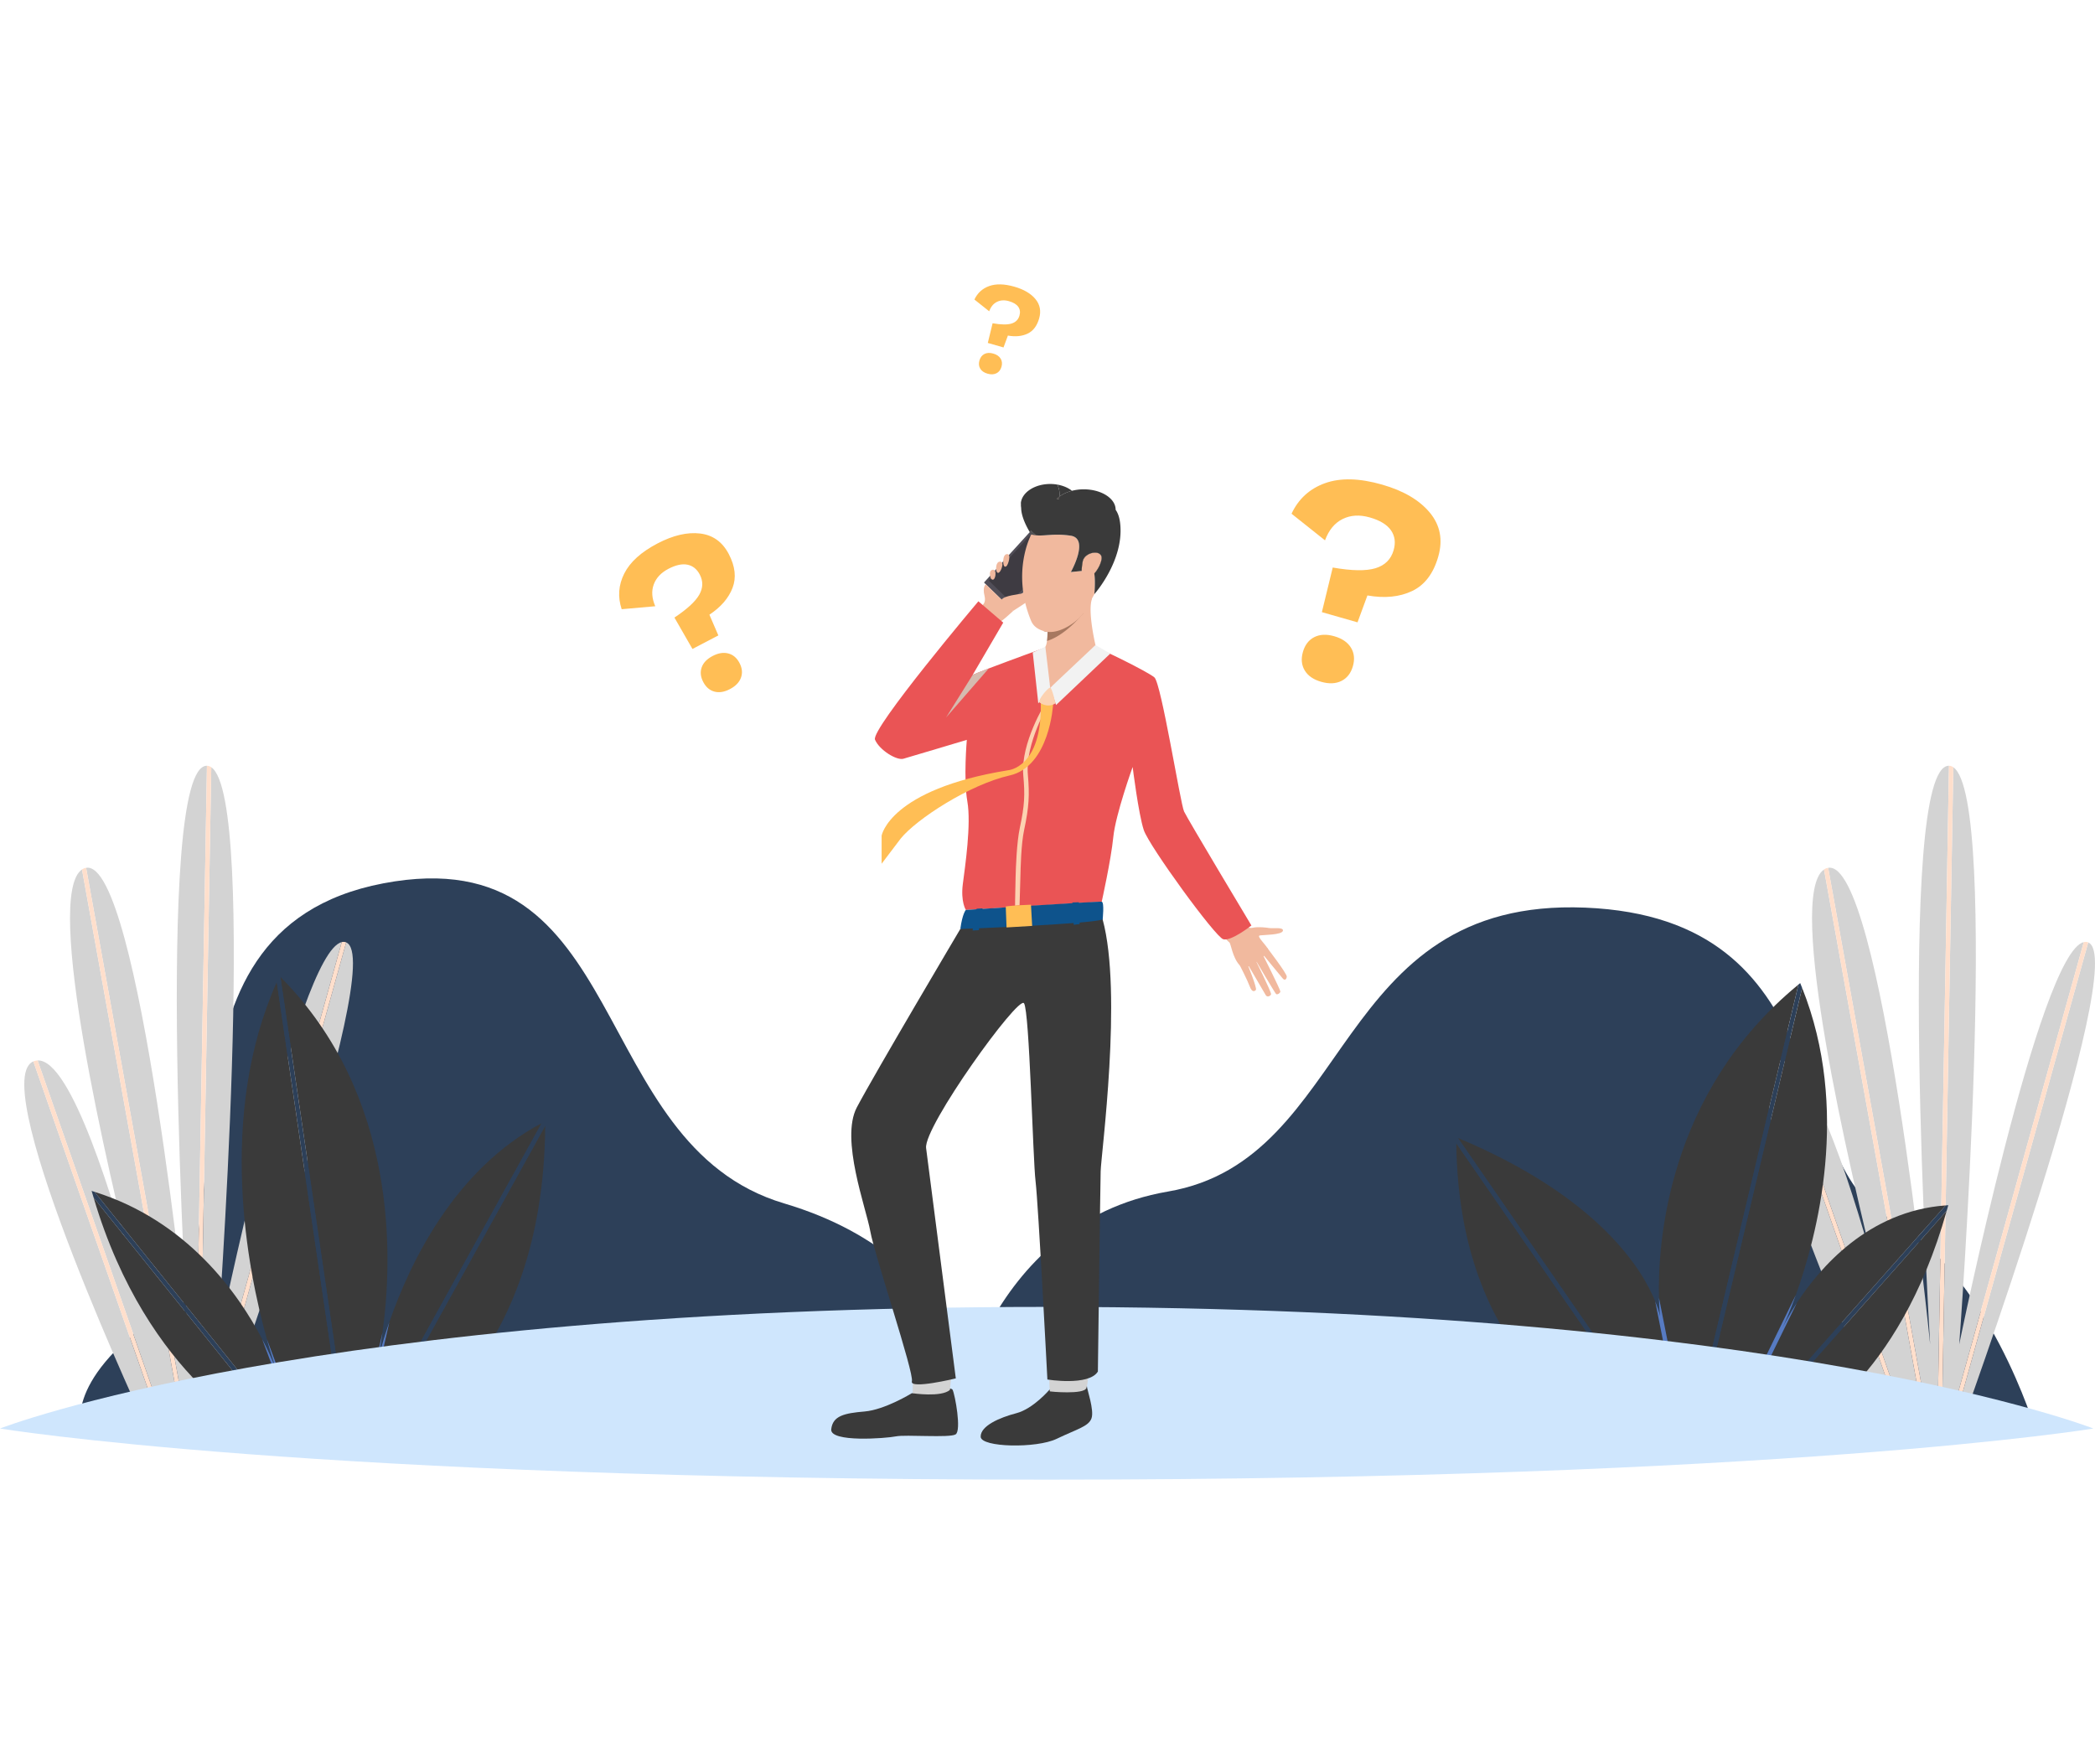 <svg xmlns="http://www.w3.org/2000/svg" enable-background="new 0 0 500 421" viewBox="0 0 500 421" id="contact-us-for-help"><path fill="#2d4059" d="M227.121 341.454s7.318-49.475 51.657-57.083c44.338-7.604 38.975-70.244 99.555-67.754 60.581 2.495 48.097 60.773 72.204 73.86 24.106 13.091 35.298 50.977 35.298 50.977H227.121z"></path><path fill="#2d4059" d="M234.693 341.454s0-40.117-47.544-54.245c-47.545-14.127-36.225-87.711-95.657-76.391-59.431 11.32-30.564 86.6-53.77 103.014-23.206 16.414-18.113 27.621-18.113 27.621h215.084z"></path><path fill="#d3d3d3" d="m467.594 341.673-1.796.032 32.58-116.783c10.166 4.083-30.784 116.751-30.784 116.751zM455.79 341.879l-31.057-88.793c8.048-.392 18.457 34.324 23.304 52.33 1.631 6.498 2.709 10.532 2.709 10.532s-1.016-4.245-2.709-10.532c-6.522-26.012-21.913-91.674-12.709-97.904l24.242 134.302-3.78.065zM463.415 341.746l2.768-158.633c11.217 7.592 1.411 137.736 1.411 137.736s19.077-93.503 29.728-96.002l-32.607 116.875-1.3.024z"></path><path fill="#9dadec" d="M448.036 305.416c1.694 6.286 2.709 10.532 2.709 10.532s-1.077-4.034-2.709-10.532z"></path><path fill="#d3d3d3" d="m460.624 341.796-24.31-134.68c12.716-2.211 24.344 113.733 24.344 113.733s-8.425-138.091 4.459-138.091c.011 0 .021.004.033.004l-2.775 159.003-1.751.031zM451.242 341.956s-38.653-82.637-27.751-88.526c.075-.04.151-.063.226-.097l30.977 88.566-3.452.057z"></path><path fill="#ffdfcc" d="m464.714 341.721 32.607-116.875c.341-.083.673-.07.996.043.022.006.039.026.061.032l-32.58 116.783-1.084.017zM462.375 341.764l2.775-159.003c.363.007.707.13 1.034.351l-2.768 158.633-1.041.019zM459.57 341.815l-24.242-134.302c.175-.117.358-.216.552-.292.145-.054.289-.076.434-.104l24.31 134.68-1.054.018zM454.694 341.899l-30.977-88.566c.334-.149.673-.23 1.016-.246l31.057 88.793-1.096.019z"></path><path fill="#d3d3d3" d="m44.864 341.796-24.309-134.68c12.716-2.209 24.344 113.733 24.344 113.733s-8.424-138.091 4.46-138.091c.011 0 .021.004.032.004l-2.773 159.003-1.754.031zM40.03 341.879 8.975 253.086c8.046-.394 18.455 34.324 23.305 52.33 1.63 6.498 2.707 10.532 2.707 10.532s-1.015-4.245-2.707-10.532c-6.523-26.012-21.914-91.677-12.709-97.904l24.242 134.302-3.783.065z"></path><path fill="#9dadec" d="M32.28 305.416c1.693 6.286 2.707 10.532 2.707 10.532s-1.077-4.034-2.707-10.532z"></path><path fill="#d3d3d3" d="M35.483 341.956S-3.168 259.319 7.734 253.43c.075-.04.15-.063.225-.099l30.979 88.568-3.455.057zM51.836 341.673l-1.796.032 32.58-116.783c10.165 4.083-30.784 116.751-30.784 116.751zM47.658 341.746l2.769-158.633c11.216 7.592 1.41 137.736 1.41 137.736s19.076-93.503 29.727-96.002L48.957 341.721l-1.299.025z"></path><path fill="#ffdfcc" d="m48.957 341.721 32.607-116.875c.341-.083.673-.07.995.043.022.006.04.026.062.032l-32.58 116.783-1.084.017zM46.617 341.764l2.773-159.003c.364.007.708.13 1.036.351l-2.769 158.633-1.04.019zM43.812 341.815 19.571 207.512a2.86 2.86 0 0 1 .552-.292 2.34 2.34 0 0 1 .432-.104l24.309 134.68-1.052.019zM38.938 341.899 7.959 253.331a2.815 2.815 0 0 1 1.016-.245l31.055 88.793-1.092.02z"></path><path fill="#3a3a3a" d="M429.222 234.977 404.1 340.811l-2.004-.017-6.162-31.055c-.313-12.541 1.76-48.855 33.288-74.762zM429.643 341.032l-11.117-.094 46.082-51.974c-11.542 41.046-34.965 52.068-34.965 52.068zM464.353 287.687l-47.206 53.239-2.933-.029 14.594-29.883c5.471-8.41 17.084-21.988 35.545-23.327zM428.58 309.111l-15.518 31.778-7.897-.069 24.938-105.052c11.529 28.88 3.644 59.032-1.523 73.343zM383.656 340.634s-35.464-13.713-36.092-67.769l46.892 67.863-10.8-.094zM395.046 310.605l5.988 30.179-5.306-.044-47.781-69.152c33.762 14.125 44.106 31.6 47.099 39.017z"></path><path fill="#2d4059" d="M464.99 287.631c-.122.455-.255.886-.382 1.333l-46.082 51.974-1.379-.012 47.206-53.239c.214-.015.421-.043.637-.056zM429.643 234.627c.16.379.308.761.459 1.141L405.165 340.82l-1.066-.009 25.122-105.834c.144-.114.28-.233.422-.35zM347.946 271.587l47.781 69.152-1.272-.013-46.892-67.863c-.006-.481-.014-.959-.014-1.45.136.058.262.119.397.174z"></path><path fill="#577bc2" d="M425.431 316.894c-.222.479-.348.734-.348.734s.116-.262.348-.734z"></path><path fill="#577bc2" d="M425.431 316.894c-.232.472-.348.734-.348.734s.126-.254.348-.734c.523-1.065 1.639-3.209 3.377-5.88l-14.594 29.883-1.152-.009 15.518-31.778c-1.391 3.855-2.586 6.563-3.149 7.784zM396.198 314.209s-.193-1.626-.264-4.47l6.162 31.055-1.062-.01-5.988-30.179c.915 2.264 1.152 3.604 1.152 3.604z"></path><path fill="#3a3a3a" d="m91.275 318.088-5.529 24.355h-2.74L66.928 233.157c28.181 28.395 26.811 67.227 24.347 84.931zM129.264 268.077l-41.162 74.366H86.81l6.1-26.867c4.83-13.946 15.502-36.447 36.354-47.499zM95.447 342.443h-6.158l40.836-73.775c-.418 57.126-34.678 73.775-34.678 73.775zM63.238 342.443s-28.031-13.075-40.895-56.614l45.489 56.614h-4.594zM62.595 319.651l8.513 22.792h-1.944l-46.596-57.992c22.15 6.92 34.336 24.285 40.027 35.2zM66.055 234.376l15.899 108.067H72.22l-8.526-22.828c-4.698-16.827-11.838-53.229 2.361-85.239z"></path><path fill="#2d4059" d="M130.135 267.617c0 .353-.007.7-.009 1.051L89.29 342.443h-1.188l41.162-74.366c.288-.154.578-.31.871-.46zM66.706 232.929c.076.076.146.155.222.228l16.078 109.286h-1.052L66.055 234.376c.214-.481.428-.964.651-1.447zM22.568 284.451l46.596 57.992h-1.332l-45.489-56.614c-.16-.54-.327-1.064-.482-1.61.24.071.47.156.707.232z"></path><path fill="#577bc2" d="M90.087 325.01c-.405 1.633-.586 2.566-.586 2.566s.241-.906.586-2.566a111.577 111.577 0 0 1 2.823-9.434l-6.1 26.867h-1.064l5.529-24.355c-.41 2.938-.849 5.291-1.188 6.922z"></path><path fill="#577bc2" d="M90.087 325.01c-.345 1.66-.586 2.566-.586 2.566s.181-.933.586-2.566zM66.048 327.231c.412 1.194.658 1.831.658 1.831s-.215-.673-.658-1.831a134.206 134.206 0 0 1-2.354-7.616l8.526 22.828h-1.111l-8.513-22.792c1.698 3.253 2.817 5.924 3.452 7.58z"></path><path fill="#577bc2" d="M66.048 327.231c.444 1.158.658 1.831.658 1.831s-.247-.637-.658-1.831z"></path><path fill="#cfe6fd" d="M249.807 311.907c175.807 0 249.807 29.027 249.807 29.027s-74 12.199-249.807 12.199C73.999 353.133 0 340.934 0 340.934s73.999-29.027 249.807-29.027z"></path><path fill="#3a3a3a" d="M217.561 332.535s-6.351 3.919-11.22 4.334c-4.869.415-7.599 1.039-7.955 4.245-.356 3.205 13.12 2.167 15.435 1.692 2.316-.475 12.823.415 14.249-.475 1.425-.89-.119-9.379-.713-10.626-.593-1.248-9.796.83-9.796.83z"></path><path fill="#d3d3d3" d="m217.849 329.587-.019 2.933s6.833 1.019 8.888-.806l.263-2.74-9.132.613z"></path><path fill="#3a3a3a" d="M250.508 331.628s-3.888 4.595-7.937 5.649c-4.049 1.055-8.562 3.037-8.52 5.609.043 2.573 13.328 2.826 18.136.507 4.808-2.32 7.592-2.921 8.309-4.876.717-1.958-1.128-7.081-1.095-7.698.041-.763-8.893.809-8.893.809z"></path><path fill="#d3d3d3" d="M250.426 329.409s.058 2.624.139 2.665c.079.043 8.179.817 8.709-.809.464-1.423.405-3.107.405-3.107l-9.253 1.251z"></path><path fill="#3a3a3a" d="M229.19 221.716s-20.392 34.42-24.702 42.591c-3.991 7.573 2.251 24.056 3.212 29.515 1.003 5.704 10.501 33.849 9.932 35.841-.57 1.992 10.485-.69 10.485-.69s-6.424-49.934-7.088-54.964c-.664-5.03 22.037-36.557 23.367-34.565 1.327 1.992 2.096 37.024 2.76 42.525.664 5.505 2.818 47.269 2.818 47.269s9.867 1.615 12.049-1.896c0 0 .569-43.935.665-47.826.094-3.892 5.271-42.463.475-60.076-2.537-9.304-33.973 2.276-33.973 2.276z"></path><path fill="#514e58" d="m253.156 133.008-8.943 8.423-.107.106-3.394 3.195-1.663-1.623-3.766-3.647-.439-.439 1.463-1.61 1.105-1.211.319-.359 1.398-1.543.319-.346 1.331-1.477v-.013l4.991-5.47.292-.321.839.76.386.332 5.869 5.243z"></path><path fill="#3e3b42" d="m241.057 143.507 10.767-10.144-6.131-5.486-9.711 10.688z"></path><path fill="#f1b99e" d="M233.651 144.921s1.874-.449 1.321-2.695c-.552-2.243.312-2.758.312-2.758l6.527 6.326s-3.17 3.057-4.132 3.179c-.962.12-4.995-2.828-4.028-4.052z"></path><path fill="#f1b99e" d="M241.811 145.794s3.971-2.542 4.345-2.923c.375-.379 2.151-2.077 2.878-3.082.727-1.006-2.171-.758-3.012.285-.84 1.045-1.594 1.34-2.178 1.572-.583.229-4.101.437-4.799 1.469-.696 1.032 2.766 2.679 2.766 2.679zM236.512 138.107s.474.621.854-.099c.38-.721.349-2.38-.615-1.981-.967.399-.239 2.08-.239 2.08zM237.735 135.91s.166 1.227.766.674c.598-.552 1.198-2.606.156-2.553-1.045.051-.922 1.879-.922 1.879zM239.442 134.119s-.003 1.48.691 1.056c.522-.322 1.272-2.986.23-2.934-1.043.052-.921 1.878-.921 1.878zM295.212 220.086s2.317 1.643 3.708 1.343c1.392-.302 3.348-.054 3.958.056.816.145 3.608-.296 3.296.686-.313.982-4.593.93-5.514 1.088-.921.158 1.927 2.596 2.017 3.468.091.87-5.128 5.526-6.846 3.617-1.718-1.908-2.049-5.156-2.43-5.428-.382-.272-1.316-1.337-1.316-1.337l3.127-3.493z"></path><path fill="#f1b99e" d="M302.403 226.178s4.794 6.216 4.704 6.922c-.089.704-.501.967-.977.409-.477-.563-4.837-5.863-4.837-5.863s4.217 8.396 4.28 8.973c.036.338-.735.886-1.023.611-.288-.273-5.015-8.313-5.015-8.313s3.922 7.845 3.817 8.36c-.093.449-.917.804-1.253.245-.337-.557-4.45-7.6-4.45-7.6s2.444 5.921 2.082 6.339c-.222.255-.867.754-1.444-.796-.576-1.553-2.37-5.035-2.37-5.035l6.486-4.252z"></path><path fill="#ea5455" d="M298.666 220.878s-4.807 3.799-6.706 3.291c-1.898-.507-17.715-22.265-18.979-26.064-1.264-3.796-2.658-15.057-2.658-15.057s-4.083 11.31-4.622 16.752c-.54 5.439-2.762 15.405-2.762 15.405l-32.429 1.965s-1.267-1.984-.717-6.199c.547-4.219 2.03-14.277 1.08-19.686-.948-5.407-.127-14.71-.127-14.71s-13.564 4.069-15.145 4.511c-1.583.444-5.693-2.024-6.77-4.556-1.074-2.529 24.672-33.023 24.672-33.023l5.934 5.088-7.313 12.508c.246-.166 1.786-.78 3.852-1.57 5.045-1.925 13.218-4.892 13.218-4.892s11.514-.19 12.4-.061c.885.126 12.273 5.694 13.917 7.085 1.647 1.39 6.2 30.113 7.085 32.011.886 1.898 16.07 27.202 16.07 27.202z"></path><path fill="#0e538c" d="M230.51 217.168s-.809.827-1.32 4.549c0 0 30.651-1.134 33.972-2.274 0 0 .452-4.114-.224-4.238-.742-.139-32.428 1.963-32.428 1.963z"></path><path fill="#f1b99e" d="M261.594 154.579c-.317 1.391-10.945 9.551-10.945 9.551s-2.415-9.099-1.455-9.49c.376-.152.58-.864.69-1.669.103-.769.121-1.623.119-2.168 0-.338-.009-.557-.009-.557s1.428-1.285 3.237-2.81c3.161-2.668 7.485-6.059 7.374-4.583a1.316 1.316 0 0 1-.055.278c-.973 3.269 1.044 11.448 1.044 11.448z"></path><path fill="#f2f2f2" d="m249.491 154.359-3.013 1.358 1.324 12.146 2.846-3.732zM261.446 153.951l-10.798 10.18 1.395 4.133 12.939-12.278z"></path><path fill="#0e538c" d="M255.941 215.384s.332 4.232.303 5.326l1.428-.169s-.036-4.453-.206-5.213l-1.525.056zM233.082 216.882s-.834 3.756-.961 5.19l1.502-.074s.681-4.72.89-5.203l-1.431.087z"></path><path fill="#fcd2b1" d="M242.264 216.167c-.007-.037-.019-1.337.122-6.786.057-2.214.245-8.246 1.021-11.87 1.149-5.356 1.229-7.848.815-12.464-.697-7.752 5.314-17.279 5.342-17.382l.776.2c-.026.102-5.707 9.46-5.023 17.07.425 4.74.272 7.699-.888 13.112-.736 3.432-.845 9.145-.9 11.286-.136 5.282-.202 6.679-.195 6.716l-1.07.118z"></path><path fill="#ffbe55" d="M251.333 168.152s-.811 14.77-10.365 16.92c-9.553 2.151-22.268 10.438-26.001 15.057l-4.556 6.01v-6.707s1.899-11.024 30.178-15.603c0 0 8.113-.535 7.817-16.035 0 .001 2.982-.287 2.927.358z"></path><path fill="#a77860" d="m258.619 146.278-.001.001c-.021.024-.458.581-1.193 1.368-1.558 1.669-4.453 4.385-7.541 5.324.103-.769.121-1.623.119-2.168a4.5 4.5 0 0 1-.908-.183c.935-1.367 2.24-2.778 2.24-2.778l1.896-.405 5.388-1.159z"></path><path fill="#f1b99e" d="M262.885 133.566c-.253 1.251-.945 2.449-1.717 3.328.306 1.915.014 4.91.014 4.91-.2.361-.386.72-.572 1.052-.945 1.676-1.73 2.941-1.996 3.421 0 .013-.014.026-.027.04-.16.318-.585.799-1.158 1.331-1.65 1.516-4.658 3.459-7.426 3.153a3.555 3.555 0 0 1-.904-.186c-1.105-.334-2.383-.958-3.009-2.436a28.862 28.862 0 0 1-1.397-4.258v-.014a28.49 28.49 0 0 1-.466-2.422c0-.026-.013-.039-.013-.053-.04-.279-.067-.545-.094-.811-.731-6.388 1.092-11.085 1.771-12.564.146-.319.24-.492.24-.492s.279-.053.771-.132l.386.332c2.156.2 4.312-.493 8.212.08 4.605.664.079 8.677.079 8.677l2.583-.253c0-.704.106-1.503.239-2.236.438-2.449 5.003-3.049 4.484-.467z"></path><path fill="#515154" d="m246.901 127.432.386.332a6.11 6.11 0 0 1-1.157-.201s-.147-.212-.359-.571l.292-.321.838.761zM262.885 133.566c-.253 1.251-.945 2.449-1.717 3.328-.106-.693-.306-1.238-.612-1.464-1.185-.839-2.395.837-2.395.837 0-.704.106-1.503.239-2.236.439-2.447 5.004-3.047 4.485-.465z"></path><path fill="#f1b99e" d="M262.885 133.566c-.253 1.251-.945 2.449-1.717 3.328-.799.918-1.677 1.476-2.196 1.397-.613-.106-.811-.958-.811-2.024 0-.704.106-1.503.239-2.236.439-2.447 5.004-3.047 4.485-.465z"></path><path fill="#fcd2b1" d="M248.012 167.587s1.816 1.567 3.895.276c0 0-.784-3.605-1.259-3.733-.475-.124-2.868 2.802-2.636 3.457z"></path><path fill="#ffbe55" d="M246.053 215.914s-4.512.177-6.018.428l.192 5.001 6.109-.364-.283-5.065z"></path><path fill="#d5bbaf" d="m235.975 159.533-10.188 11.717 6.336-10.147c.247-.166 1.787-.78 3.852-1.57z"></path><path fill="#ffdfcc" d="M252.837 118.528a5.736 5.736 0 0 1-.094.533c-.185 0-.359.013-.518.013.185-.187.385-.372.612-.546z"></path><path fill="#ffdfcc" d="M252.837 118.528a5.736 5.736 0 0 1-.094.533c-.185 0-.359.013-.518.013.185-.187.385-.372.612-.546z"></path><path fill="#3a3a3a" d="M261.208 141.764c-.014.027-.027.04-.027.04s.292-2.994-.014-4.91c.772-.879 1.464-2.077 1.717-3.328.519-2.582-4.046-1.982-4.485.465-.133.733-.239 1.531-.239 2.236l-2.583.253s4.526-8.013-.079-8.677c-3.9-.573-6.055.12-8.212-.08l-.386-.332-.839-.76-.292.321c-.639-1.065-1.943-3.46-2.05-5.563 0-.066-.014-.146 0-.212-.027-.374-.027-.707-.027-1.012-.027-.04-.04-.08-.053-.12.24-2.555 3.287-4.577 7.014-4.577.572 0 1.144.053 1.677.146a4.92 4.92 0 0 1 .506 2.874 6.072 6.072 0 0 0-.612.545c.159 0 .333-.013.518-.013.041-.173.067-.345.094-.533.798-.613 1.823-1.091 3.007-1.397a11.234 11.234 0 0 1 2.822-.346c4.192 0 7.599 2.183 7.599 4.871v.014c.532.744.972 1.889 1.118 3.646.706 8.397-5.695 15.917-6.174 16.449z"></path><path fill="#3a3a3a" d="M243.694 120.205c0 .305 0 .638.027 1.012a2.613 2.613 0 0 1-.107-.786c0-.119 0-.226.026-.346.014.04.027.08.054.12zM252.225 119.073c.185-.186.385-.371.612-.545a5.736 5.736 0 0 1-.094.533c-.185-.001-.359.012-.518.012z"></path><path fill="#3a3a3a" d="M255.844 117.131c-1.184.306-2.209.784-3.007 1.397a4.917 4.917 0 0 0-.506-2.874c1.384.239 2.595.758 3.513 1.477z"></path><path fill="#ffbe55" d="M167.082 127.327c3.049.363 5.332 1.997 6.85 4.901 1.536 2.938 1.835 5.631.899 8.075-.936 2.446-2.777 4.58-5.522 6.404l2.135 4.947-6.179 3.23-4.304-7.492c3.032-2.014 5.005-3.832 5.923-5.449.916-1.62.96-3.222.13-4.809-.688-1.317-1.67-2.104-2.944-2.363-1.274-.258-2.791.073-4.546.99-1.756.917-2.923 2.163-3.499 3.731-.577 1.57-.457 3.302.362 5.196l-8.015.708c-.973-2.931-.769-5.768.614-8.512 1.381-2.744 4.032-5.14 7.949-7.188 3.714-1.941 7.096-2.729 10.147-2.369zm6.741 28.629c1.146.303 2.038 1.062 2.674 2.279.635 1.217.751 2.382.345 3.497-.407 1.115-1.285 2.025-2.635 2.731-1.351.707-2.591.903-3.721.593-1.131-.312-2.014-1.075-2.649-2.292-.635-1.216-.758-2.377-.371-3.484.389-1.106 1.26-2.013 2.611-2.72 1.349-.705 2.598-.907 3.746-.604zM341.244 122.342c2.486 2.999 3.159 6.498 2.016 10.496-1.155 4.045-3.233 6.783-6.231 8.214-2.999 1.431-6.558 1.783-10.675 1.058l-2.362 6.418-8.508-2.432 2.591-10.649c4.549.799 7.953.852 10.212.165 2.257-.687 3.699-2.124 4.324-4.31.518-1.812.303-3.395-.643-4.746-.946-1.353-2.629-2.373-5.045-3.064-2.418-.691-4.579-.565-6.481.375-1.903.939-3.306 2.638-4.209 5.094l-7.99-6.356c1.667-3.547 4.335-5.976 8.005-7.292 3.668-1.314 8.2-1.201 13.594.341 5.113 1.46 8.913 3.691 11.402 6.688zm-18.825 32.222c.788 1.282.945 2.761.466 4.434-.478 1.673-1.391 2.845-2.739 3.517-1.349.67-2.954.74-4.813.209-1.859-.533-3.172-1.436-3.939-2.711-.767-1.274-.912-2.75-.434-4.423.478-1.673 1.38-2.848 2.705-3.528 1.325-.676 2.917-.75 4.777-.218 1.86.531 3.185 1.439 3.977 2.72zM247.117 71.369c1.097 1.323 1.395 2.866.891 4.629-.51 1.785-1.427 2.993-2.75 3.624-1.323.633-2.894.787-4.71.468l-1.042 2.83-3.753-1.073 1.144-4.698c2.007.354 3.508.376 4.505.073.995-.302 1.632-.936 1.907-1.901.228-.8.134-1.497-.284-2.094-.418-.595-1.159-1.046-2.224-1.351-1.069-.305-2.02-.249-2.86.165-.84.414-1.46 1.164-1.856 2.249l-3.526-2.805c.736-1.564 1.914-2.636 3.531-3.216 1.618-.58 3.618-.531 5.999.15 2.255.643 3.931 1.626 5.028 2.95zm-8.306 14.214c.35.565.417 1.218.206 1.957-.21.739-.612 1.255-1.208 1.55-.595.296-1.303.328-2.123.093-.82-.235-1.4-.633-1.738-1.197-.339-.561-.402-1.212-.192-1.951.211-.737.609-1.257 1.194-1.556.585-.298 1.287-.331 2.108-.096.821.236 1.405.635 1.753 1.2z"></path></svg>